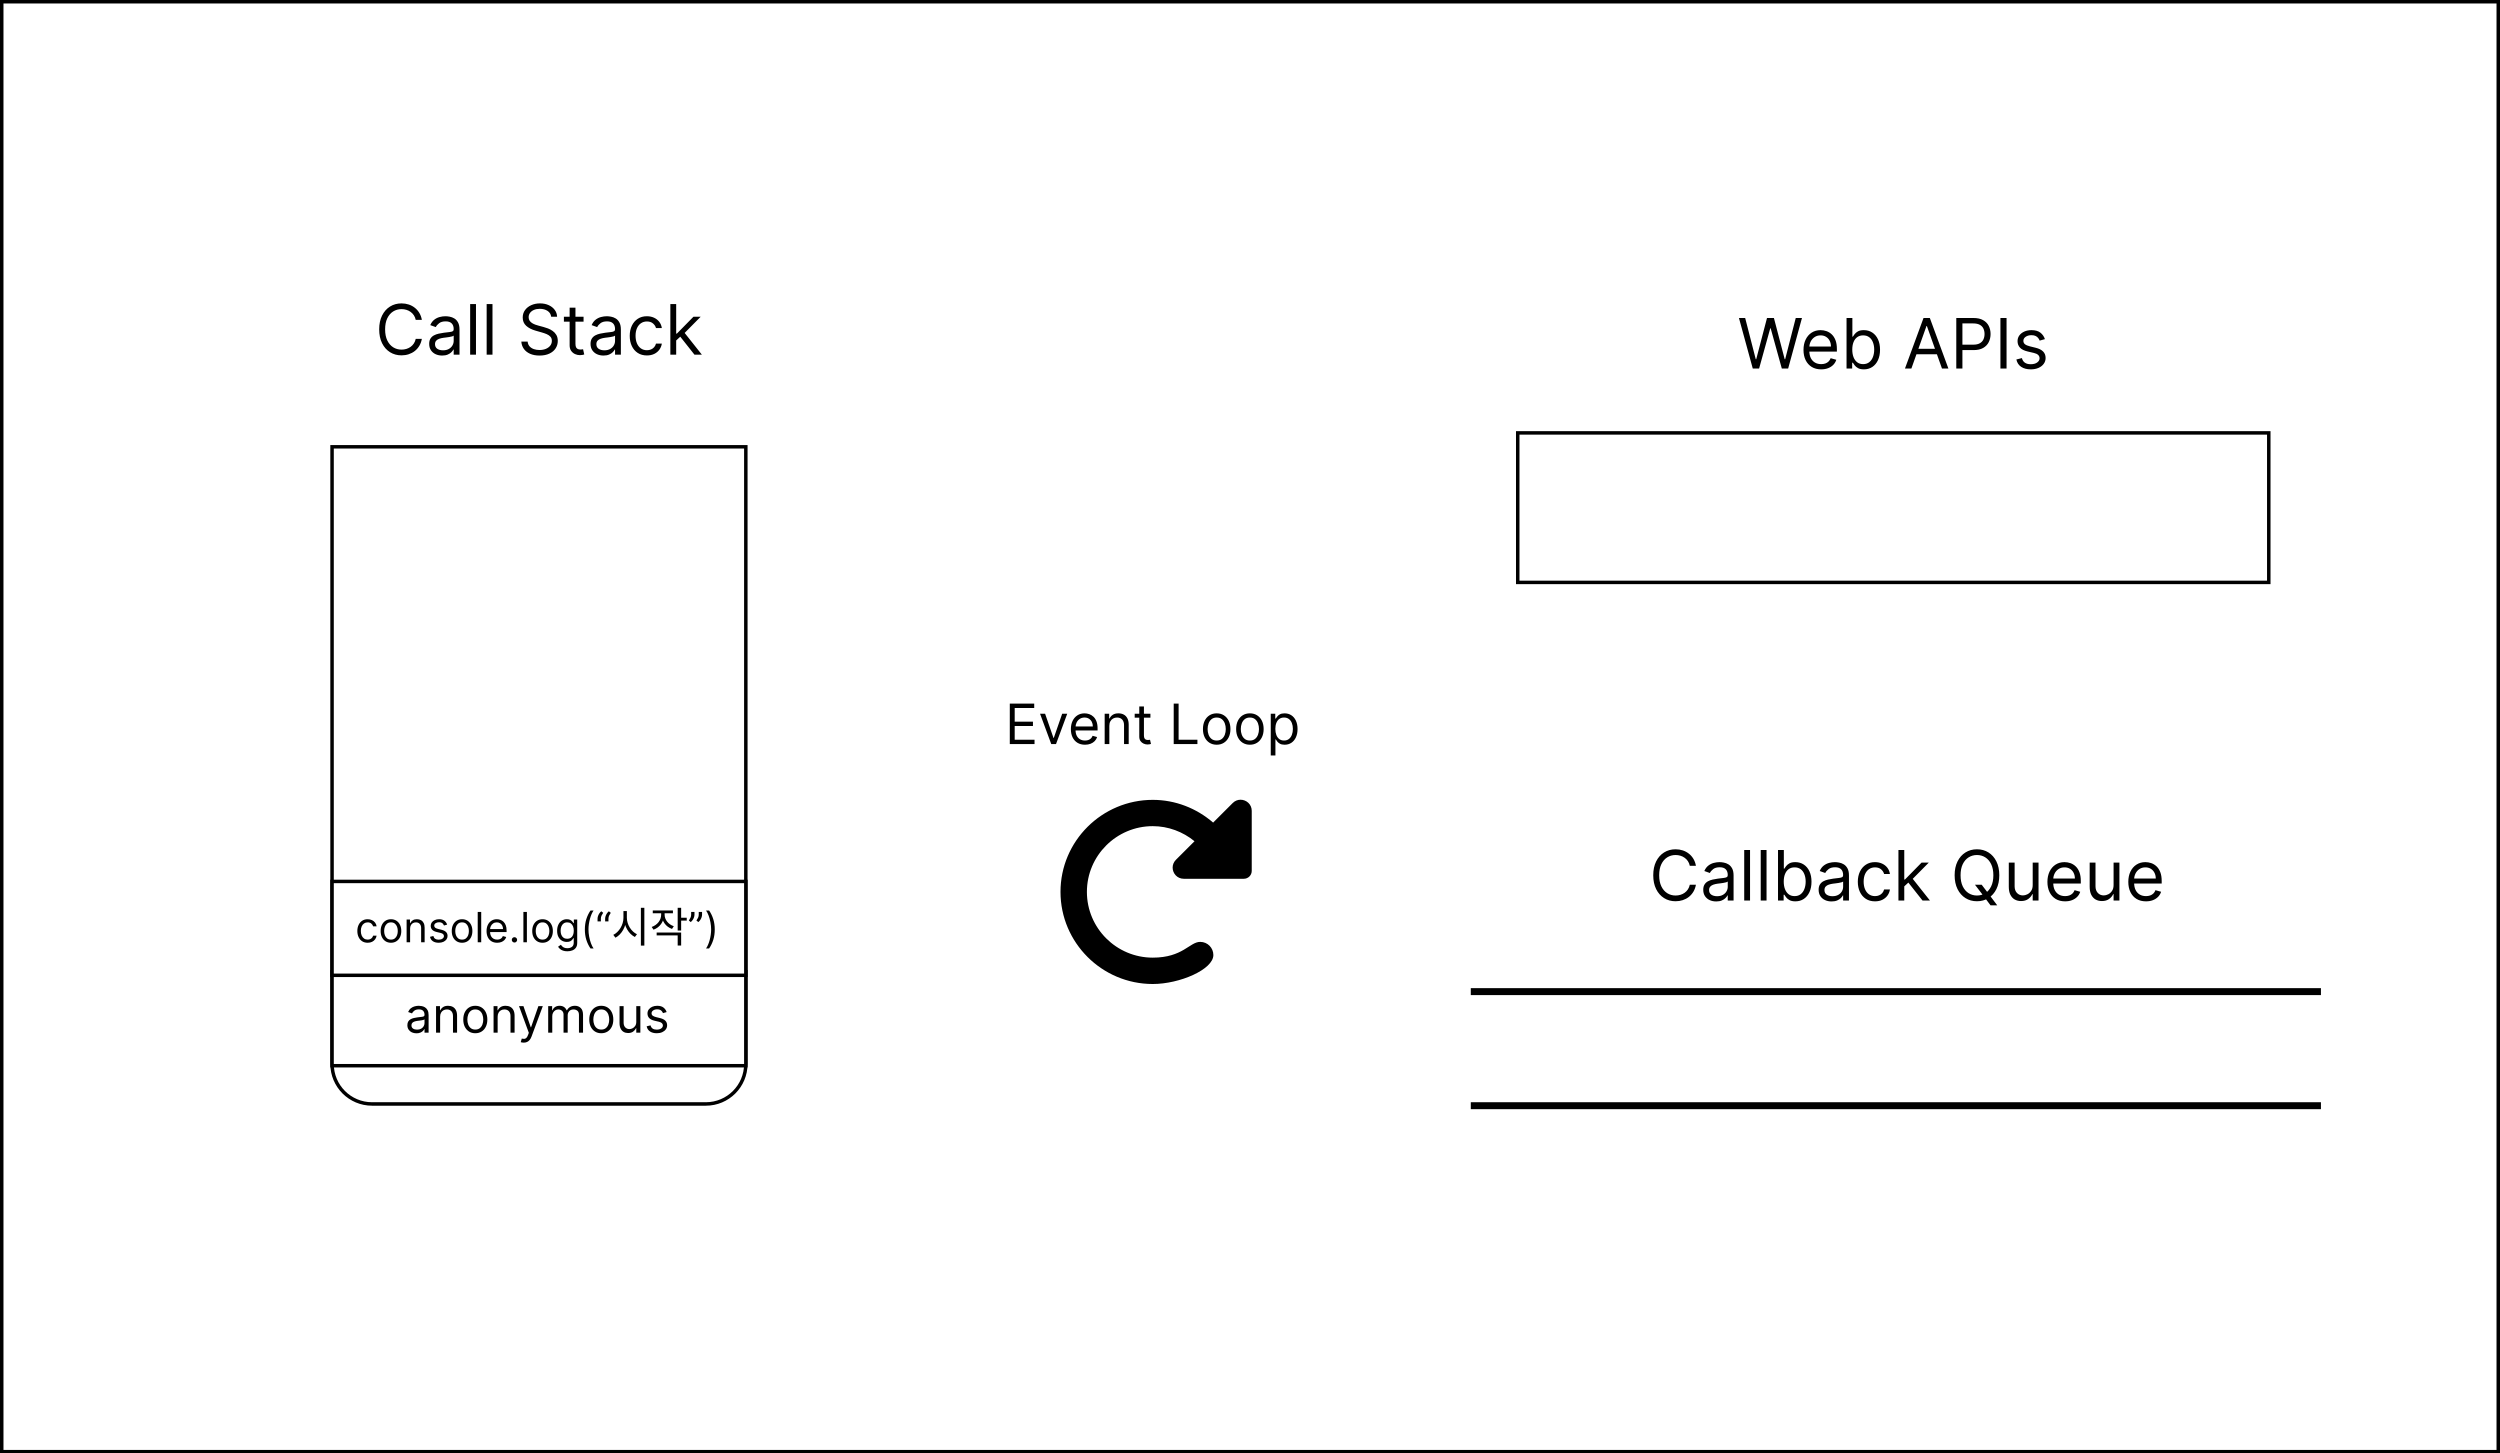<svg width="719" height="418" viewBox="0 0 719 418" fill="none" xmlns="http://www.w3.org/2000/svg">
<rect x="0" y="0" width="719" height="418" fill="#808080" stroke="none"/>
<rect x="0.5" y="0.5" width="718" height="417" fill="white" stroke="black"/>
<path d="M121.327 92H119.566C119.462 91.493 119.279 91.048 119.019 90.665C118.763 90.281 118.451 89.959 118.081 89.699C117.717 89.434 117.312 89.235 116.867 89.102C116.422 88.97 115.958 88.903 115.475 88.903C114.594 88.903 113.796 89.126 113.081 89.571C112.371 90.016 111.805 90.672 111.384 91.538C110.967 92.405 110.759 93.468 110.759 94.727C110.759 95.987 110.967 97.05 111.384 97.916C111.805 98.783 112.371 99.438 113.081 99.883C113.796 100.329 114.594 100.551 115.475 100.551C115.958 100.551 116.422 100.485 116.867 100.352C117.312 100.22 117.717 100.023 118.081 99.763C118.451 99.498 118.763 99.173 119.019 98.79C119.279 98.401 119.462 97.956 119.566 97.454H121.327C121.195 98.198 120.953 98.863 120.603 99.45C120.252 100.037 119.817 100.537 119.296 100.949C118.775 101.356 118.19 101.666 117.542 101.879C116.898 102.092 116.209 102.199 115.475 102.199C114.234 102.199 113.131 101.896 112.165 101.29C111.199 100.684 110.439 99.822 109.885 98.704C109.331 97.587 109.055 96.261 109.055 94.727C109.055 93.193 109.331 91.867 109.885 90.75C110.439 89.633 111.199 88.771 112.165 88.165C113.131 87.559 114.234 87.256 115.475 87.256C116.209 87.256 116.898 87.362 117.542 87.575C118.19 87.788 118.775 88.101 119.296 88.513C119.817 88.92 120.252 89.417 120.603 90.004C120.953 90.587 121.195 91.252 121.327 92ZM127.156 102.256C126.465 102.256 125.838 102.125 125.274 101.865C124.711 101.6 124.263 101.219 123.932 100.722C123.601 100.22 123.435 99.614 123.435 98.903C123.435 98.278 123.558 97.772 123.804 97.383C124.05 96.99 124.379 96.683 124.791 96.46C125.203 96.238 125.658 96.072 126.155 95.963C126.657 95.849 127.161 95.76 127.668 95.693C128.331 95.608 128.868 95.544 129.28 95.501C129.697 95.454 130 95.376 130.189 95.267C130.383 95.158 130.48 94.969 130.48 94.699V94.642C130.48 93.941 130.289 93.397 129.905 93.008C129.526 92.62 128.951 92.426 128.179 92.426C127.379 92.426 126.752 92.601 126.297 92.952C125.843 93.302 125.523 93.676 125.338 94.074L123.747 93.506C124.031 92.843 124.41 92.327 124.884 91.957C125.362 91.583 125.883 91.323 126.446 91.176C127.014 91.025 127.573 90.949 128.122 90.949C128.473 90.949 128.875 90.992 129.33 91.077C129.789 91.157 130.232 91.325 130.658 91.581C131.089 91.837 131.446 92.222 131.73 92.739C132.014 93.255 132.156 93.946 132.156 94.812V102H130.48V100.523H130.395C130.281 100.759 130.092 101.013 129.827 101.283C129.562 101.553 129.209 101.782 128.769 101.972C128.328 102.161 127.791 102.256 127.156 102.256ZM127.412 100.75C128.075 100.75 128.634 100.62 129.088 100.359C129.548 100.099 129.893 99.763 130.125 99.351C130.362 98.939 130.48 98.506 130.48 98.051V96.517C130.409 96.602 130.253 96.68 130.012 96.751C129.775 96.818 129.5 96.877 129.188 96.929C128.88 96.976 128.579 97.019 128.286 97.057C127.997 97.09 127.762 97.118 127.583 97.142C127.147 97.199 126.74 97.291 126.361 97.419C125.987 97.542 125.684 97.729 125.452 97.98C125.225 98.226 125.111 98.562 125.111 98.989C125.111 99.571 125.326 100.011 125.757 100.31C126.193 100.603 126.744 100.75 127.412 100.75ZM136.892 87.454V102H135.216V87.454H136.892ZM141.638 87.454V102H139.962V87.454H141.638ZM158.515 91.091C158.43 90.371 158.084 89.812 157.478 89.415C156.872 89.017 156.128 88.818 155.248 88.818C154.604 88.818 154.04 88.922 153.557 89.131C153.079 89.339 152.705 89.626 152.435 89.99C152.17 90.355 152.037 90.769 152.037 91.233C152.037 91.621 152.13 91.955 152.314 92.234C152.504 92.509 152.745 92.739 153.039 92.923C153.332 93.103 153.64 93.252 153.962 93.371C154.284 93.484 154.58 93.577 154.85 93.648L156.327 94.046C156.706 94.145 157.127 94.282 157.591 94.457C158.06 94.633 158.508 94.872 158.934 95.175C159.365 95.473 159.72 95.856 159.999 96.325C160.278 96.794 160.418 97.369 160.418 98.051C160.418 98.837 160.212 99.547 159.8 100.182C159.393 100.816 158.796 101.321 158.01 101.695C157.229 102.069 156.28 102.256 155.162 102.256C154.121 102.256 153.219 102.088 152.456 101.751C151.699 101.415 151.102 100.946 150.667 100.345C150.236 99.744 149.992 99.046 149.935 98.25H151.753C151.801 98.799 151.985 99.254 152.307 99.614C152.634 99.969 153.046 100.234 153.543 100.409C154.045 100.58 154.585 100.665 155.162 100.665C155.835 100.665 156.439 100.556 156.974 100.338C157.509 100.116 157.932 99.808 158.245 99.415C158.557 99.017 158.714 98.553 158.714 98.023C158.714 97.54 158.579 97.147 158.309 96.844C158.039 96.541 157.684 96.294 157.243 96.105C156.803 95.916 156.327 95.75 155.816 95.608L154.026 95.097C152.89 94.77 151.99 94.303 151.327 93.697C150.664 93.091 150.333 92.298 150.333 91.318C150.333 90.504 150.553 89.794 150.993 89.188C151.439 88.577 152.035 88.103 152.783 87.767C153.536 87.426 154.376 87.256 155.305 87.256C156.242 87.256 157.075 87.424 157.805 87.76C158.534 88.091 159.111 88.546 159.537 89.124C159.968 89.701 160.196 90.357 160.219 91.091H158.515ZM167.831 91.091V92.511H162.178V91.091H167.831ZM163.825 88.477H165.502V98.875C165.502 99.349 165.57 99.704 165.708 99.94C165.85 100.172 166.03 100.329 166.247 100.409C166.47 100.485 166.704 100.523 166.95 100.523C167.135 100.523 167.287 100.513 167.405 100.494C167.523 100.471 167.618 100.452 167.689 100.438L168.03 101.943C167.916 101.986 167.758 102.028 167.554 102.071C167.351 102.118 167.093 102.142 166.78 102.142C166.307 102.142 165.843 102.04 165.388 101.837C164.938 101.633 164.564 101.323 164.266 100.906C163.972 100.49 163.825 99.964 163.825 99.329V88.477ZM173.563 102.256C172.871 102.256 172.244 102.125 171.681 101.865C171.117 101.6 170.67 101.219 170.338 100.722C170.007 100.22 169.841 99.614 169.841 98.903C169.841 98.278 169.964 97.772 170.21 97.383C170.457 96.99 170.786 96.683 171.198 96.46C171.61 96.238 172.064 96.072 172.561 95.963C173.063 95.849 173.567 95.76 174.074 95.693C174.737 95.608 175.274 95.544 175.686 95.501C176.103 95.454 176.406 95.376 176.595 95.267C176.789 95.158 176.887 94.969 176.887 94.699V94.642C176.887 93.941 176.695 93.397 176.311 93.008C175.932 92.62 175.357 92.426 174.585 92.426C173.785 92.426 173.158 92.601 172.703 92.952C172.249 93.302 171.929 93.676 171.744 94.074L170.154 93.506C170.438 92.843 170.816 92.327 171.29 91.957C171.768 91.583 172.289 91.323 172.852 91.176C173.421 91.025 173.979 90.949 174.529 90.949C174.879 90.949 175.281 90.992 175.736 91.077C176.195 91.157 176.638 91.325 177.064 91.581C177.495 91.837 177.852 92.222 178.137 92.739C178.421 93.255 178.563 93.946 178.563 94.812V102H176.887V100.523H176.801C176.688 100.759 176.498 101.013 176.233 101.283C175.968 101.553 175.615 101.782 175.175 101.972C174.735 102.161 174.197 102.256 173.563 102.256ZM173.818 100.75C174.481 100.75 175.04 100.62 175.494 100.359C175.954 100.099 176.299 99.763 176.531 99.351C176.768 98.939 176.887 98.506 176.887 98.051V96.517C176.816 96.602 176.659 96.68 176.418 96.751C176.181 96.818 175.906 96.877 175.594 96.929C175.286 96.976 174.985 97.019 174.692 97.057C174.403 97.09 174.169 97.118 173.989 97.142C173.553 97.199 173.146 97.291 172.767 97.419C172.393 97.542 172.09 97.729 171.858 97.98C171.631 98.226 171.517 98.562 171.517 98.989C171.517 99.571 171.733 100.011 172.164 100.31C172.599 100.603 173.151 100.75 173.818 100.75ZM186.054 102.227C185.031 102.227 184.15 101.986 183.412 101.503C182.673 101.02 182.105 100.355 181.707 99.507C181.309 98.66 181.111 97.691 181.111 96.602C181.111 95.494 181.314 94.517 181.721 93.669C182.133 92.817 182.706 92.151 183.44 91.673C184.179 91.19 185.041 90.949 186.025 90.949C186.792 90.949 187.484 91.091 188.099 91.375C188.715 91.659 189.219 92.057 189.612 92.568C190.005 93.079 190.249 93.676 190.344 94.358H188.667C188.54 93.861 188.256 93.421 187.815 93.037C187.38 92.649 186.792 92.454 186.054 92.454C185.4 92.454 184.827 92.625 184.335 92.966C183.847 93.302 183.466 93.778 183.192 94.394C182.922 95.004 182.787 95.722 182.787 96.546C182.787 97.388 182.919 98.122 183.184 98.747C183.454 99.372 183.833 99.858 184.321 100.203C184.813 100.549 185.391 100.722 186.054 100.722C186.489 100.722 186.885 100.646 187.24 100.494C187.595 100.343 187.896 100.125 188.142 99.841C188.388 99.557 188.563 99.216 188.667 98.818H190.344C190.249 99.462 190.015 100.042 189.64 100.558C189.271 101.07 188.781 101.477 188.17 101.78C187.564 102.078 186.859 102.227 186.054 102.227ZM194.356 98.023L194.328 95.949H194.669L199.442 91.091H201.515L196.43 96.233H196.288L194.356 98.023ZM192.794 102V87.454H194.47V102H192.794ZM199.726 102L195.464 96.602L196.657 95.438L201.856 102H199.726Z" fill="black"/>
<rect x="436.5" y="124.5" width="216" height="43" fill="white" stroke="black"/>
<path d="M504.099 106L500.121 91.454H501.911L504.951 103.301H505.093L508.19 91.454H510.178L513.275 103.301H513.417L516.457 91.454H518.246L514.269 106H512.451L509.241 94.409H509.127L505.917 106H504.099ZM523.772 106.227C522.721 106.227 521.814 105.995 521.052 105.531C520.294 105.062 519.71 104.409 519.298 103.571C518.89 102.728 518.687 101.748 518.687 100.631C518.687 99.513 518.89 98.528 519.298 97.676C519.71 96.819 520.282 96.151 521.016 95.673C521.755 95.19 522.617 94.949 523.602 94.949C524.17 94.949 524.731 95.044 525.285 95.233C525.839 95.422 526.343 95.73 526.798 96.156C527.252 96.578 527.614 97.136 527.884 97.832C528.154 98.528 528.289 99.385 528.289 100.403V101.114H519.88V99.665H526.585C526.585 99.049 526.461 98.5 526.215 98.017C525.974 97.534 525.628 97.153 525.178 96.874C524.733 96.594 524.208 96.454 523.602 96.454C522.934 96.454 522.356 96.62 521.869 96.952C521.386 97.278 521.014 97.704 520.754 98.23C520.493 98.756 520.363 99.319 520.363 99.921V100.886C520.363 101.71 520.505 102.409 520.789 102.982C521.078 103.55 521.478 103.983 521.989 104.281C522.501 104.575 523.095 104.722 523.772 104.722C524.212 104.722 524.61 104.66 524.965 104.537C525.325 104.409 525.635 104.22 525.896 103.969C526.156 103.713 526.357 103.396 526.499 103.017L528.119 103.472C527.948 104.021 527.662 104.504 527.259 104.92C526.857 105.332 526.36 105.654 525.768 105.886C525.176 106.114 524.511 106.227 523.772 106.227ZM531.066 106V91.454H532.742V96.824H532.884C533.007 96.635 533.178 96.393 533.396 96.099C533.618 95.801 533.935 95.536 534.347 95.304C534.764 95.067 535.327 94.949 536.038 94.949C536.956 94.949 537.766 95.178 538.467 95.638C539.167 96.097 539.714 96.748 540.107 97.591C540.5 98.434 540.697 99.428 540.697 100.574C540.697 101.729 540.5 102.731 540.107 103.578C539.714 104.421 539.17 105.074 538.474 105.538C537.778 105.998 536.975 106.227 536.066 106.227C535.365 106.227 534.804 106.111 534.383 105.879C533.961 105.643 533.637 105.375 533.41 105.077C533.183 104.774 533.007 104.523 532.884 104.324H532.685V106H531.066ZM532.714 100.545C532.714 101.369 532.835 102.096 533.076 102.726C533.317 103.351 533.67 103.841 534.134 104.196C534.598 104.546 535.166 104.722 535.839 104.722C536.54 104.722 537.124 104.537 537.593 104.168C538.067 103.794 538.422 103.292 538.658 102.662C538.9 102.027 539.021 101.322 539.021 100.545C539.021 99.778 538.902 99.087 538.665 98.472C538.433 97.851 538.081 97.361 537.607 97.001C537.138 96.637 536.549 96.454 535.839 96.454C535.157 96.454 534.584 96.627 534.12 96.973C533.656 97.314 533.306 97.792 533.069 98.408C532.832 99.019 532.714 99.731 532.714 100.545ZM549.71 106H547.863L553.204 91.454H555.022L560.363 106H558.516L554.17 93.756H554.056L549.71 106ZM550.391 100.318H557.835V101.881H550.391V100.318ZM562.629 106V91.454H567.543C568.684 91.454 569.617 91.66 570.342 92.072C571.071 92.48 571.611 93.031 571.961 93.727C572.311 94.423 572.487 95.2 572.487 96.057C572.487 96.914 572.311 97.693 571.961 98.394C571.615 99.094 571.08 99.653 570.356 100.07C569.631 100.482 568.703 100.688 567.572 100.688H564.049V99.125H567.515C568.296 99.125 568.924 98.99 569.397 98.72C569.871 98.45 570.214 98.086 570.427 97.626C570.645 97.162 570.754 96.639 570.754 96.057C570.754 95.474 570.645 94.954 570.427 94.494C570.214 94.035 569.868 93.675 569.39 93.415C568.912 93.15 568.277 93.017 567.487 93.017H564.39V106H562.629ZM577.085 91.454V106H575.324V91.454H577.085ZM588.117 97.534L586.611 97.96C586.516 97.709 586.377 97.465 586.192 97.229C586.012 96.987 585.766 96.788 585.453 96.632C585.141 96.476 584.741 96.398 584.253 96.398C583.586 96.398 583.029 96.552 582.584 96.859C582.144 97.162 581.924 97.548 581.924 98.017C581.924 98.434 582.075 98.763 582.378 99.004C582.681 99.246 583.155 99.447 583.799 99.608L585.418 100.006C586.393 100.242 587.12 100.605 587.598 101.092C588.077 101.575 588.316 102.198 588.316 102.96C588.316 103.585 588.136 104.144 587.776 104.636C587.421 105.129 586.924 105.517 586.284 105.801C585.645 106.085 584.902 106.227 584.054 106.227C582.942 106.227 582.021 105.986 581.292 105.503C580.562 105.02 580.101 104.314 579.907 103.386L581.498 102.989C581.649 103.576 581.935 104.016 582.357 104.31C582.783 104.603 583.339 104.75 584.026 104.75C584.807 104.75 585.427 104.584 585.887 104.253C586.351 103.917 586.583 103.514 586.583 103.045C586.583 102.667 586.45 102.349 586.185 102.094C585.92 101.833 585.513 101.639 584.963 101.511L583.145 101.085C582.146 100.848 581.412 100.482 580.944 99.984C580.48 99.483 580.248 98.855 580.248 98.102C580.248 97.487 580.42 96.942 580.766 96.469C581.116 95.995 581.592 95.624 582.194 95.354C582.8 95.084 583.486 94.949 584.253 94.949C585.333 94.949 586.18 95.186 586.796 95.659C587.416 96.133 587.856 96.758 588.117 97.534Z" fill="black"/>
<path d="M95.5 128.5H214.5V306C214.5 312.351 209.351 317.5 203 317.5H107C100.649 317.5 95.5 312.351 95.5 306V128.5Z" fill="white" stroke="black"/>
<path d="M423 318H667.5M423 285.191H667.5" stroke="black" stroke-width="2"/>
<path d="M487.747 249H485.986C485.882 248.493 485.699 248.048 485.439 247.665C485.183 247.281 484.871 246.959 484.501 246.699C484.137 246.434 483.732 246.235 483.287 246.102C482.842 245.97 482.378 245.903 481.895 245.903C481.014 245.903 480.216 246.126 479.501 246.571C478.791 247.016 478.225 247.672 477.804 248.538C477.387 249.405 477.179 250.468 477.179 251.727C477.179 252.987 477.387 254.05 477.804 254.916C478.225 255.783 478.791 256.438 479.501 256.884C480.216 257.329 481.014 257.551 481.895 257.551C482.378 257.551 482.842 257.485 483.287 257.352C483.732 257.22 484.137 257.023 484.501 256.763C484.871 256.498 485.183 256.173 485.439 255.79C485.699 255.402 485.882 254.956 485.986 254.455H487.747C487.615 255.198 487.373 255.863 487.023 256.45C486.672 257.037 486.237 257.537 485.716 257.949C485.195 258.356 484.61 258.666 483.962 258.879C483.318 259.092 482.629 259.199 481.895 259.199C480.654 259.199 479.551 258.896 478.585 258.29C477.619 257.684 476.859 256.822 476.305 255.705C475.751 254.587 475.474 253.261 475.474 251.727C475.474 250.193 475.751 248.867 476.305 247.75C476.859 246.633 477.619 245.771 478.585 245.165C479.551 244.559 480.654 244.256 481.895 244.256C482.629 244.256 483.318 244.362 483.962 244.575C484.61 244.788 485.195 245.101 485.716 245.513C486.237 245.92 486.672 246.417 487.023 247.004C487.373 247.587 487.615 248.252 487.747 249ZM493.576 259.256C492.885 259.256 492.258 259.125 491.694 258.865C491.131 258.6 490.683 258.219 490.352 257.722C490.02 257.22 489.855 256.614 489.855 255.903C489.855 255.278 489.978 254.772 490.224 254.384C490.47 253.991 490.799 253.683 491.211 253.46C491.623 253.238 492.078 253.072 492.575 252.963C493.077 252.849 493.581 252.759 494.088 252.693C494.751 252.608 495.288 252.544 495.7 252.501C496.117 252.454 496.42 252.376 496.609 252.267C496.803 252.158 496.9 251.969 496.9 251.699V251.642C496.9 250.941 496.708 250.397 496.325 250.009C495.946 249.62 495.371 249.426 494.599 249.426C493.799 249.426 493.172 249.601 492.717 249.952C492.262 250.302 491.943 250.676 491.758 251.074L490.167 250.506C490.451 249.843 490.83 249.327 491.304 248.957C491.782 248.583 492.303 248.323 492.866 248.176C493.434 248.025 493.993 247.949 494.542 247.949C494.893 247.949 495.295 247.991 495.75 248.077C496.209 248.157 496.652 248.325 497.078 248.581C497.509 248.837 497.866 249.223 498.15 249.739C498.434 250.255 498.576 250.946 498.576 251.812V259H496.9V257.523H496.815C496.701 257.759 496.512 258.013 496.247 258.283C495.982 258.553 495.629 258.782 495.189 258.972C494.748 259.161 494.211 259.256 493.576 259.256ZM493.832 257.75C494.495 257.75 495.054 257.62 495.508 257.359C495.967 257.099 496.313 256.763 496.545 256.351C496.782 255.939 496.9 255.506 496.9 255.051V253.517C496.829 253.602 496.673 253.68 496.431 253.751C496.195 253.818 495.92 253.877 495.608 253.929C495.3 253.976 494.999 254.019 494.706 254.057C494.417 254.09 494.182 254.118 494.002 254.142C493.567 254.199 493.16 254.291 492.781 254.419C492.407 254.542 492.104 254.729 491.872 254.98C491.645 255.226 491.531 255.562 491.531 255.989C491.531 256.571 491.746 257.011 492.177 257.31C492.613 257.603 493.164 257.75 493.832 257.75ZM503.312 244.455V259H501.636V244.455H503.312ZM508.058 244.455V259H506.382V244.455H508.058ZM511.355 259V244.455H513.031V249.824H513.173C513.296 249.634 513.467 249.393 513.685 249.099C513.907 248.801 514.224 248.536 514.636 248.304C515.053 248.067 515.616 247.949 516.327 247.949C517.245 247.949 518.055 248.179 518.756 248.638C519.456 249.097 520.003 249.748 520.396 250.591C520.789 251.434 520.986 252.428 520.986 253.574C520.986 254.729 520.789 255.731 520.396 256.578C520.003 257.421 519.459 258.074 518.763 258.538C518.067 258.998 517.264 259.227 516.355 259.227C515.654 259.227 515.093 259.111 514.672 258.879C514.25 258.643 513.926 258.375 513.699 258.077C513.472 257.774 513.296 257.523 513.173 257.324H512.974V259H511.355ZM513.003 253.545C513.003 254.369 513.124 255.096 513.365 255.726C513.607 256.351 513.959 256.841 514.423 257.196C514.887 257.546 515.455 257.722 516.128 257.722C516.829 257.722 517.413 257.537 517.882 257.168C518.356 256.794 518.711 256.292 518.947 255.662C519.189 255.027 519.31 254.322 519.31 253.545C519.31 252.778 519.191 252.087 518.955 251.472C518.723 250.851 518.37 250.361 517.896 250.001C517.428 249.637 516.838 249.455 516.128 249.455C515.446 249.455 514.873 249.627 514.409 249.973C513.945 250.314 513.595 250.792 513.358 251.408C513.121 252.018 513.003 252.731 513.003 253.545ZM526.76 259.256C526.069 259.256 525.441 259.125 524.878 258.865C524.314 258.6 523.867 258.219 523.536 257.722C523.204 257.22 523.038 256.614 523.038 255.903C523.038 255.278 523.161 254.772 523.408 254.384C523.654 253.991 523.983 253.683 524.395 253.46C524.807 253.238 525.261 253.072 525.759 252.963C526.26 252.849 526.765 252.759 527.271 252.693C527.934 252.608 528.472 252.544 528.884 252.501C529.3 252.454 529.603 252.376 529.793 252.267C529.987 252.158 530.084 251.969 530.084 251.699V251.642C530.084 250.941 529.892 250.397 529.509 250.009C529.13 249.62 528.554 249.426 527.783 249.426C526.982 249.426 526.355 249.601 525.901 249.952C525.446 250.302 525.126 250.676 524.942 251.074L523.351 250.506C523.635 249.843 524.014 249.327 524.487 248.957C524.965 248.583 525.486 248.323 526.05 248.176C526.618 248.025 527.177 247.949 527.726 247.949C528.076 247.949 528.479 247.991 528.933 248.077C529.393 248.157 529.835 248.325 530.261 248.581C530.692 248.837 531.05 249.223 531.334 249.739C531.618 250.255 531.76 250.946 531.76 251.812V259H530.084V257.523H529.999C529.885 257.759 529.696 258.013 529.43 258.283C529.165 258.553 528.813 258.782 528.372 258.972C527.932 259.161 527.394 259.256 526.76 259.256ZM527.016 257.75C527.679 257.75 528.237 257.62 528.692 257.359C529.151 257.099 529.497 256.763 529.729 256.351C529.965 255.939 530.084 255.506 530.084 255.051V253.517C530.013 253.602 529.857 253.68 529.615 253.751C529.378 253.818 529.104 253.877 528.791 253.929C528.483 253.976 528.183 254.019 527.889 254.057C527.6 254.09 527.366 254.118 527.186 254.142C526.75 254.199 526.343 254.291 525.964 254.419C525.59 254.542 525.287 254.729 525.055 254.98C524.828 255.226 524.714 255.562 524.714 255.989C524.714 256.571 524.93 257.011 525.361 257.31C525.796 257.603 526.348 257.75 527.016 257.75ZM539.251 259.227C538.228 259.227 537.348 258.986 536.609 258.503C535.87 258.02 535.302 257.355 534.904 256.507C534.507 255.66 534.308 254.691 534.308 253.602C534.308 252.494 534.511 251.517 534.919 250.669C535.331 249.817 535.904 249.152 536.637 248.673C537.376 248.19 538.238 247.949 539.223 247.949C539.99 247.949 540.681 248.091 541.297 248.375C541.912 248.659 542.416 249.057 542.809 249.568C543.202 250.08 543.446 250.676 543.541 251.358H541.865C541.737 250.861 541.453 250.42 541.012 250.037C540.577 249.649 539.99 249.455 539.251 249.455C538.598 249.455 538.025 249.625 537.532 249.966C537.045 250.302 536.663 250.778 536.389 251.393C536.119 252.004 535.984 252.722 535.984 253.545C535.984 254.388 536.117 255.122 536.382 255.747C536.652 256.372 537.03 256.857 537.518 257.203C538.011 257.549 538.588 257.722 539.251 257.722C539.687 257.722 540.082 257.646 540.437 257.494C540.792 257.343 541.093 257.125 541.339 256.841C541.585 256.557 541.761 256.216 541.865 255.818H543.541C543.446 256.462 543.212 257.042 542.838 257.558C542.468 258.07 541.978 258.477 541.368 258.78C540.761 259.078 540.056 259.227 539.251 259.227ZM547.554 255.023L547.525 252.949H547.866L552.639 248.091H554.713L549.627 253.233H549.485L547.554 255.023ZM545.991 259V244.455H547.667V259H545.991ZM552.923 259L548.662 253.602L549.855 252.438L555.054 259H552.923ZM568.006 254.455H569.938L571.558 256.585L571.984 257.153L574.398 260.364H572.467L570.876 258.233L570.478 257.693L568.006 254.455ZM574.995 251.727C574.995 253.261 574.718 254.587 574.164 255.705C573.61 256.822 572.85 257.684 571.884 258.29C570.918 258.896 569.815 259.199 568.575 259.199C567.334 259.199 566.231 258.896 565.265 258.29C564.299 257.684 563.539 256.822 562.985 255.705C562.431 254.587 562.154 253.261 562.154 251.727C562.154 250.193 562.431 248.867 562.985 247.75C563.539 246.633 564.299 245.771 565.265 245.165C566.231 244.559 567.334 244.256 568.575 244.256C569.815 244.256 570.918 244.559 571.884 245.165C572.85 245.771 573.61 246.633 574.164 247.75C574.718 248.867 574.995 250.193 574.995 251.727ZM573.29 251.727C573.29 250.468 573.08 249.405 572.658 248.538C572.242 247.672 571.676 247.016 570.961 246.571C570.251 246.126 569.455 245.903 568.575 245.903C567.694 245.903 566.896 246.126 566.181 246.571C565.471 247.016 564.905 247.672 564.484 248.538C564.067 249.405 563.859 250.468 563.859 251.727C563.859 252.987 564.067 254.05 564.484 254.916C564.905 255.783 565.471 256.438 566.181 256.884C566.896 257.329 567.694 257.551 568.575 257.551C569.455 257.551 570.251 257.329 570.961 256.884C571.676 256.438 572.242 255.783 572.658 254.916C573.08 254.05 573.29 252.987 573.29 251.727ZM584.604 254.54V248.091H586.281V259H584.604V257.153H584.491C584.235 257.707 583.837 258.179 583.298 258.567C582.758 258.95 582.076 259.142 581.252 259.142C580.57 259.142 579.964 258.993 579.434 258.695C578.904 258.392 578.487 257.937 578.184 257.331C577.881 256.72 577.729 255.951 577.729 255.023V248.091H579.406V254.909C579.406 255.705 579.628 256.339 580.073 256.812C580.523 257.286 581.096 257.523 581.792 257.523C582.209 257.523 582.632 257.416 583.063 257.203C583.499 256.99 583.863 256.663 584.157 256.223C584.455 255.783 584.604 255.222 584.604 254.54ZM593.924 259.227C592.873 259.227 591.967 258.995 591.204 258.531C590.447 258.062 589.862 257.409 589.45 256.571C589.043 255.728 588.839 254.748 588.839 253.631C588.839 252.513 589.043 251.528 589.45 250.676C589.862 249.819 590.435 249.152 591.169 248.673C591.907 248.19 592.769 247.949 593.754 247.949C594.322 247.949 594.883 248.044 595.437 248.233C595.991 248.422 596.495 248.73 596.95 249.156C597.404 249.578 597.767 250.136 598.037 250.832C598.306 251.528 598.441 252.385 598.441 253.403V254.114H590.032V252.665H596.737C596.737 252.049 596.614 251.5 596.368 251.017C596.126 250.534 595.78 250.153 595.331 249.874C594.886 249.594 594.36 249.455 593.754 249.455C593.086 249.455 592.509 249.62 592.021 249.952C591.538 250.278 591.166 250.705 590.906 251.23C590.645 251.756 590.515 252.319 590.515 252.92V253.886C590.515 254.71 590.657 255.409 590.941 255.982C591.23 256.55 591.63 256.983 592.142 257.281C592.653 257.575 593.247 257.722 593.924 257.722C594.365 257.722 594.762 257.66 595.118 257.537C595.477 257.409 595.788 257.22 596.048 256.969C596.308 256.713 596.51 256.396 596.652 256.017L598.271 256.472C598.1 257.021 597.814 257.504 597.412 257.92C597.009 258.332 596.512 258.654 595.92 258.886C595.328 259.114 594.663 259.227 593.924 259.227ZM607.866 254.54V248.091H609.542V259H607.866V257.153H607.752C607.497 257.707 607.099 258.179 606.559 258.567C606.02 258.95 605.338 259.142 604.514 259.142C603.832 259.142 603.226 258.993 602.696 258.695C602.165 258.392 601.749 257.937 601.446 257.331C601.143 256.72 600.991 255.951 600.991 255.023V248.091H602.667V254.909C602.667 255.705 602.89 256.339 603.335 256.812C603.785 257.286 604.358 257.523 605.054 257.523C605.47 257.523 605.894 257.416 606.325 257.203C606.761 256.99 607.125 256.663 607.419 256.223C607.717 255.783 607.866 255.222 607.866 254.54ZM617.186 259.227C616.135 259.227 615.228 258.995 614.466 258.531C613.708 258.062 613.124 257.409 612.712 256.571C612.304 255.728 612.101 254.748 612.101 253.631C612.101 252.513 612.304 251.528 612.712 250.676C613.124 249.819 613.696 249.152 614.43 248.673C615.169 248.19 616.031 247.949 617.016 247.949C617.584 247.949 618.145 248.044 618.699 248.233C619.253 248.422 619.757 248.73 620.212 249.156C620.666 249.578 621.028 250.136 621.298 250.832C621.568 251.528 621.703 252.385 621.703 253.403V254.114H613.294V252.665H619.999C619.999 252.049 619.875 251.5 619.629 251.017C619.388 250.534 619.042 250.153 618.592 249.874C618.147 249.594 617.622 249.455 617.016 249.455C616.348 249.455 615.77 249.62 615.283 249.952C614.8 250.278 614.428 250.705 614.168 251.23C613.907 251.756 613.777 252.319 613.777 252.92V253.886C613.777 254.71 613.919 255.409 614.203 255.982C614.492 256.55 614.892 256.983 615.403 257.281C615.915 257.575 616.509 257.722 617.186 257.722C617.626 257.722 618.024 257.66 618.379 257.537C618.739 257.409 619.049 257.22 619.31 256.969C619.57 256.713 619.771 256.396 619.913 256.017L621.533 256.472C621.362 257.021 621.076 257.504 620.673 257.92C620.271 258.332 619.774 258.654 619.182 258.886C618.59 259.114 617.925 259.227 617.186 259.227Z" fill="black"/>
<path d="M290.417 214V202.364H297.44V203.614H291.826V207.545H297.076V208.795H291.826V212.75H297.531V214H290.417ZM306.934 205.273L303.707 214H302.343L299.116 205.273H300.57L302.979 212.227H303.07L305.479 205.273H306.934ZM312.05 214.182C311.21 214.182 310.484 213.996 309.874 213.625C309.268 213.25 308.8 212.727 308.471 212.057C308.145 211.383 307.982 210.598 307.982 209.705C307.982 208.811 308.145 208.023 308.471 207.341C308.8 206.655 309.259 206.121 309.846 205.739C310.437 205.352 311.126 205.159 311.914 205.159C312.369 205.159 312.817 205.235 313.261 205.386C313.704 205.538 314.107 205.784 314.471 206.125C314.835 206.462 315.124 206.909 315.34 207.466C315.556 208.023 315.664 208.708 315.664 209.523V210.091H308.937V208.932H314.3C314.3 208.439 314.202 208 314.005 207.614C313.812 207.227 313.535 206.922 313.175 206.699C312.819 206.475 312.399 206.364 311.914 206.364C311.38 206.364 310.918 206.496 310.528 206.761C310.141 207.023 309.844 207.364 309.636 207.784C309.427 208.205 309.323 208.655 309.323 209.136V209.909C309.323 210.568 309.437 211.127 309.664 211.585C309.895 212.04 310.215 212.386 310.624 212.625C311.033 212.86 311.509 212.977 312.05 212.977C312.403 212.977 312.721 212.928 313.005 212.83C313.293 212.727 313.541 212.576 313.749 212.375C313.958 212.17 314.119 211.917 314.232 211.614L315.528 211.977C315.391 212.417 315.162 212.803 314.84 213.136C314.518 213.466 314.121 213.723 313.647 213.909C313.174 214.091 312.641 214.182 312.05 214.182ZM319.045 208.75V214H317.704V205.273H318.999V206.636H319.113C319.317 206.193 319.628 205.837 320.045 205.568C320.461 205.295 320.999 205.159 321.658 205.159C322.249 205.159 322.766 205.28 323.21 205.523C323.653 205.761 323.997 206.125 324.244 206.614C324.49 207.098 324.613 207.712 324.613 208.455V214H323.272V208.545C323.272 207.86 323.094 207.326 322.738 206.943C322.382 206.557 321.893 206.364 321.272 206.364C320.844 206.364 320.461 206.456 320.124 206.642C319.791 206.828 319.528 207.098 319.335 207.455C319.141 207.811 319.045 208.242 319.045 208.75ZM330.859 205.273V206.409H326.336V205.273H330.859ZM327.654 203.182H328.995V211.5C328.995 211.879 329.05 212.163 329.16 212.352C329.273 212.538 329.417 212.663 329.592 212.727C329.77 212.788 329.957 212.818 330.154 212.818C330.302 212.818 330.423 212.811 330.518 212.795C330.612 212.777 330.688 212.761 330.745 212.75L331.018 213.955C330.927 213.989 330.8 214.023 330.637 214.057C330.474 214.095 330.268 214.114 330.018 214.114C329.639 214.114 329.268 214.032 328.904 213.869C328.544 213.706 328.245 213.458 328.006 213.125C327.772 212.792 327.654 212.371 327.654 211.864V203.182ZM337.558 214V202.364H338.967V212.75H344.376V214H337.558ZM349.921 214.182C349.133 214.182 348.442 213.994 347.847 213.619C347.256 213.244 346.794 212.72 346.461 212.045C346.131 211.371 345.967 210.583 345.967 209.682C345.967 208.773 346.131 207.979 346.461 207.301C346.794 206.623 347.256 206.097 347.847 205.722C348.442 205.347 349.133 205.159 349.921 205.159C350.709 205.159 351.398 205.347 351.989 205.722C352.584 206.097 353.046 206.623 353.376 207.301C353.709 207.979 353.876 208.773 353.876 209.682C353.876 210.583 353.709 211.371 353.376 212.045C353.046 212.72 352.584 213.244 351.989 213.619C351.398 213.994 350.709 214.182 349.921 214.182ZM349.921 212.977C350.52 212.977 351.012 212.824 351.398 212.517C351.785 212.21 352.071 211.807 352.256 211.307C352.442 210.807 352.535 210.265 352.535 209.682C352.535 209.098 352.442 208.555 352.256 208.051C352.071 207.547 351.785 207.14 351.398 206.83C351.012 206.519 350.52 206.364 349.921 206.364C349.323 206.364 348.83 206.519 348.444 206.83C348.058 207.14 347.772 207.547 347.586 208.051C347.4 208.555 347.308 209.098 347.308 209.682C347.308 210.265 347.4 210.807 347.586 211.307C347.772 211.807 348.058 212.21 348.444 212.517C348.83 212.824 349.323 212.977 349.921 212.977ZM359.468 214.182C358.68 214.182 357.989 213.994 357.394 213.619C356.803 213.244 356.341 212.72 356.008 212.045C355.678 211.371 355.513 210.583 355.513 209.682C355.513 208.773 355.678 207.979 356.008 207.301C356.341 206.623 356.803 206.097 357.394 205.722C357.989 205.347 358.68 205.159 359.468 205.159C360.256 205.159 360.945 205.347 361.536 205.722C362.131 206.097 362.593 206.623 362.923 207.301C363.256 207.979 363.423 208.773 363.423 209.682C363.423 210.583 363.256 211.371 362.923 212.045C362.593 212.72 362.131 213.244 361.536 213.619C360.945 213.994 360.256 214.182 359.468 214.182ZM359.468 212.977C360.067 212.977 360.559 212.824 360.945 212.517C361.332 212.21 361.618 211.807 361.803 211.307C361.989 210.807 362.082 210.265 362.082 209.682C362.082 209.098 361.989 208.555 361.803 208.051C361.618 207.547 361.332 207.14 360.945 206.83C360.559 206.519 360.067 206.364 359.468 206.364C358.87 206.364 358.377 206.519 357.991 206.83C357.604 207.14 357.318 207.547 357.133 208.051C356.947 208.555 356.854 209.098 356.854 209.682C356.854 210.265 356.947 210.807 357.133 211.307C357.318 211.807 357.604 212.21 357.991 212.517C358.377 212.824 358.87 212.977 359.468 212.977ZM365.469 217.273V205.273H366.765V206.659H366.924C367.022 206.508 367.159 206.314 367.333 206.08C367.511 205.841 367.765 205.629 368.094 205.443C368.428 205.254 368.879 205.159 369.447 205.159C370.182 205.159 370.829 205.343 371.39 205.71C371.951 206.078 372.388 206.598 372.702 207.273C373.017 207.947 373.174 208.742 373.174 209.659C373.174 210.583 373.017 211.384 372.702 212.062C372.388 212.737 371.952 213.259 371.396 213.631C370.839 213.998 370.197 214.182 369.469 214.182C368.909 214.182 368.46 214.089 368.123 213.903C367.786 213.714 367.526 213.5 367.344 213.261C367.163 213.019 367.022 212.818 366.924 212.659H366.81V217.273H365.469ZM366.788 209.636C366.788 210.295 366.884 210.877 367.077 211.381C367.271 211.881 367.553 212.273 367.924 212.557C368.295 212.837 368.75 212.977 369.288 212.977C369.848 212.977 370.316 212.83 370.691 212.534C371.07 212.235 371.354 211.833 371.543 211.33C371.737 210.822 371.833 210.258 371.833 209.636C371.833 209.023 371.738 208.47 371.549 207.977C371.363 207.481 371.081 207.089 370.702 206.801C370.327 206.509 369.856 206.364 369.288 206.364C368.742 206.364 368.284 206.502 367.913 206.778C367.541 207.051 367.261 207.434 367.072 207.926C366.882 208.415 366.788 208.985 366.788 209.636Z" fill="black"/>
<path d="M356.778 230C358.422 230 360 231.275 360 233.2V250.466C360 251.72 358.983 252.735 357.728 252.735H340.458C338.528 252.735 337.25 251.159 337.25 249.516C337.25 248.731 337.542 247.93 338.194 247.279L343.542 241.937C340.197 239.199 335.974 237.601 331.535 237.601C321.093 237.601 312.593 246.085 312.593 256.512C312.593 266.94 321.088 275.419 331.531 275.419C340.2 275.419 342.132 270.885 345.174 270.885C347.364 270.885 348.963 272.665 348.963 274.667C348.963 278.814 339.292 283 331.539 283C316.912 283 305 271.107 305 256.503C305 241.899 316.916 230.039 331.543 230.039C338.015 230.039 344.131 232.452 348.896 236.579L354.538 230.942C355.19 230.291 355.996 230 356.778 230Z" fill="black"/>
<rect x="95.5" y="279.5" width="119" height="27" fill="white" stroke="black"/>
<path d="M119.765 297.179C119.281 297.179 118.842 297.088 118.448 296.906C118.053 296.72 117.74 296.453 117.508 296.105C117.276 295.754 117.16 295.33 117.16 294.832C117.16 294.395 117.246 294.04 117.419 293.768C117.591 293.493 117.821 293.278 118.11 293.122C118.398 292.966 118.716 292.85 119.064 292.774C119.416 292.695 119.769 292.632 120.123 292.585C120.587 292.526 120.964 292.481 121.252 292.451C121.544 292.418 121.756 292.363 121.888 292.287C122.024 292.211 122.092 292.078 122.092 291.889V291.849C122.092 291.359 121.958 290.978 121.689 290.706C121.424 290.434 121.022 290.298 120.481 290.298C119.921 290.298 119.482 290.421 119.164 290.666C118.846 290.911 118.622 291.173 118.493 291.452L117.379 291.054C117.578 290.59 117.843 290.229 118.174 289.97C118.509 289.708 118.874 289.526 119.268 289.423C119.666 289.317 120.057 289.264 120.441 289.264C120.687 289.264 120.968 289.294 121.287 289.354C121.608 289.41 121.918 289.528 122.216 289.707C122.518 289.886 122.768 290.156 122.967 290.517C123.166 290.878 123.265 291.362 123.265 291.969V297H122.092V295.966H122.032C121.953 296.132 121.82 296.309 121.635 296.498C121.449 296.687 121.202 296.848 120.894 296.98C120.586 297.113 120.209 297.179 119.765 297.179ZM119.944 296.125C120.408 296.125 120.799 296.034 121.118 295.852C121.439 295.669 121.681 295.434 121.843 295.146C122.009 294.857 122.092 294.554 122.092 294.236V293.162C122.042 293.222 121.933 293.276 121.764 293.326C121.598 293.372 121.406 293.414 121.187 293.45C120.972 293.483 120.761 293.513 120.556 293.54C120.354 293.563 120.19 293.583 120.064 293.599C119.759 293.639 119.474 293.704 119.209 293.793C118.947 293.879 118.735 294.01 118.572 294.186C118.413 294.358 118.334 294.594 118.334 294.892C118.334 295.3 118.484 295.608 118.786 295.817C119.091 296.022 119.477 296.125 119.944 296.125ZM126.58 292.406V297H125.407V289.364H126.54V290.557H126.64C126.819 290.169 127.091 289.857 127.455 289.622C127.82 289.384 128.29 289.264 128.867 289.264C129.384 289.264 129.837 289.37 130.224 289.582C130.612 289.791 130.914 290.109 131.129 290.537C131.345 290.961 131.452 291.498 131.452 292.148V297H130.279V292.227C130.279 291.627 130.123 291.16 129.812 290.825C129.5 290.487 129.073 290.318 128.529 290.318C128.155 290.318 127.82 290.399 127.525 290.562C127.233 290.724 127.003 290.961 126.834 291.273C126.665 291.584 126.58 291.962 126.58 292.406ZM136.699 297.159C136.009 297.159 135.404 296.995 134.884 296.667C134.367 296.339 133.963 295.88 133.671 295.29C133.383 294.7 133.238 294.01 133.238 293.222C133.238 292.426 133.383 291.732 133.671 291.138C133.963 290.545 134.367 290.085 134.884 289.756C135.404 289.428 136.009 289.264 136.699 289.264C137.388 289.264 137.991 289.428 138.508 289.756C139.029 290.085 139.433 290.545 139.721 291.138C140.013 291.732 140.159 292.426 140.159 293.222C140.159 294.01 140.013 294.7 139.721 295.29C139.433 295.88 139.029 296.339 138.508 296.667C137.991 296.995 137.388 297.159 136.699 297.159ZM136.699 296.105C137.222 296.105 137.653 295.971 137.991 295.702C138.329 295.434 138.58 295.081 138.742 294.643C138.904 294.206 138.986 293.732 138.986 293.222C138.986 292.711 138.904 292.236 138.742 291.795C138.58 291.354 138.329 290.998 137.991 290.726C137.653 290.454 137.222 290.318 136.699 290.318C136.175 290.318 135.744 290.454 135.406 290.726C135.068 290.998 134.818 291.354 134.655 291.795C134.493 292.236 134.412 292.711 134.412 293.222C134.412 293.732 134.493 294.206 134.655 294.643C134.818 295.081 135.068 295.434 135.406 295.702C135.744 295.971 136.175 296.105 136.699 296.105ZM143.123 292.406V297H141.95V289.364H143.083V290.557H143.183C143.362 290.169 143.634 289.857 143.998 289.622C144.363 289.384 144.833 289.264 145.41 289.264C145.927 289.264 146.38 289.37 146.767 289.582C147.155 289.791 147.457 290.109 147.672 290.537C147.888 290.961 147.995 291.498 147.995 292.148V297H146.822V292.227C146.822 291.627 146.666 291.16 146.355 290.825C146.043 290.487 145.616 290.318 145.072 290.318C144.697 290.318 144.363 290.399 144.068 290.562C143.776 290.724 143.546 290.961 143.377 291.273C143.208 291.584 143.123 291.962 143.123 292.406ZM150.622 299.864C150.423 299.864 150.245 299.847 150.09 299.814C149.934 299.784 149.826 299.754 149.766 299.724L150.065 298.69C150.35 298.763 150.602 298.79 150.82 298.77C151.039 298.75 151.233 298.652 151.402 298.477C151.574 298.304 151.732 298.024 151.874 297.636L152.093 297.04L149.269 289.364H150.542L152.65 295.449H152.729L154.837 289.364H156.11L152.869 298.114C152.723 298.508 152.542 298.835 152.327 299.093C152.111 299.355 151.861 299.549 151.576 299.675C151.294 299.801 150.976 299.864 150.622 299.864ZM157.659 297V289.364H158.792V290.557H158.892C159.051 290.149 159.308 289.833 159.662 289.607C160.017 289.379 160.443 289.264 160.94 289.264C161.444 289.264 161.863 289.379 162.198 289.607C162.536 289.833 162.799 290.149 162.988 290.557H163.068C163.263 290.162 163.557 289.849 163.948 289.617C164.339 289.382 164.808 289.264 165.355 289.264C166.038 289.264 166.596 289.478 167.03 289.906C167.464 290.33 167.682 290.991 167.682 291.889V297H166.508V291.889C166.508 291.326 166.354 290.923 166.046 290.681C165.738 290.439 165.375 290.318 164.957 290.318C164.42 290.318 164.004 290.481 163.709 290.805C163.414 291.127 163.267 291.535 163.267 292.028V297H162.074V291.77C162.074 291.336 161.933 290.986 161.651 290.721C161.369 290.452 161.006 290.318 160.562 290.318C160.257 290.318 159.972 290.399 159.707 290.562C159.445 290.724 159.233 290.95 159.071 291.238C158.912 291.523 158.832 291.853 158.832 292.227V297H157.659ZM172.929 297.159C172.24 297.159 171.635 296.995 171.114 296.667C170.597 296.339 170.193 295.88 169.901 295.29C169.613 294.7 169.469 294.01 169.469 293.222C169.469 292.426 169.613 291.732 169.901 291.138C170.193 290.545 170.597 290.085 171.114 289.756C171.635 289.428 172.24 289.264 172.929 289.264C173.618 289.264 174.222 289.428 174.739 289.756C175.259 290.085 175.663 290.545 175.952 291.138C176.243 291.732 176.389 292.426 176.389 293.222C176.389 294.01 176.243 294.7 175.952 295.29C175.663 295.88 175.259 296.339 174.739 296.667C174.222 296.995 173.618 297.159 172.929 297.159ZM172.929 296.105C173.453 296.105 173.884 295.971 174.222 295.702C174.56 295.434 174.81 295.081 174.972 294.643C175.135 294.206 175.216 293.732 175.216 293.222C175.216 292.711 175.135 292.236 174.972 291.795C174.81 291.354 174.56 290.998 174.222 290.726C173.884 290.454 173.453 290.318 172.929 290.318C172.405 290.318 171.975 290.454 171.636 290.726C171.298 290.998 171.048 291.354 170.886 291.795C170.723 292.236 170.642 292.711 170.642 293.222C170.642 293.732 170.723 294.206 170.886 294.643C171.048 295.081 171.298 295.434 171.636 295.702C171.975 295.971 172.405 296.105 172.929 296.105ZM182.993 293.878V289.364H184.166V297H182.993V295.707H182.913C182.734 296.095 182.456 296.425 182.078 296.697C181.7 296.965 181.223 297.099 180.646 297.099C180.169 297.099 179.745 296.995 179.373 296.786C179.002 296.574 178.711 296.256 178.498 295.832C178.286 295.404 178.18 294.866 178.18 294.216V289.364H179.354V294.136C179.354 294.693 179.509 295.137 179.821 295.469C180.136 295.8 180.537 295.966 181.024 295.966C181.316 295.966 181.612 295.891 181.914 295.742C182.219 295.593 182.474 295.364 182.68 295.056C182.888 294.748 182.993 294.355 182.993 293.878ZM191.724 291.074L190.67 291.372C190.604 291.196 190.506 291.026 190.377 290.86C190.251 290.691 190.079 290.552 189.86 290.442C189.641 290.333 189.361 290.278 189.02 290.278C188.552 290.278 188.163 290.386 187.851 290.602C187.543 290.814 187.389 291.084 187.389 291.412C187.389 291.704 187.495 291.934 187.707 292.103C187.919 292.272 188.251 292.413 188.701 292.526L189.835 292.804C190.518 292.97 191.026 293.223 191.361 293.565C191.696 293.903 191.863 294.339 191.863 294.872C191.863 295.31 191.737 295.701 191.486 296.045C191.237 296.39 190.889 296.662 190.441 296.861C189.994 297.06 189.474 297.159 188.88 297.159C188.102 297.159 187.457 296.99 186.946 296.652C186.436 296.314 186.113 295.82 185.977 295.17L187.091 294.892C187.197 295.303 187.397 295.611 187.692 295.817C187.991 296.022 188.38 296.125 188.861 296.125C189.407 296.125 189.842 296.009 190.163 295.777C190.488 295.542 190.65 295.26 190.65 294.932C190.65 294.667 190.557 294.445 190.372 294.266C190.186 294.083 189.901 293.947 189.517 293.858L188.244 293.56C187.545 293.394 187.031 293.137 186.703 292.789C186.378 292.438 186.216 291.999 186.216 291.472C186.216 291.041 186.337 290.66 186.579 290.328C186.824 289.997 187.157 289.737 187.578 289.548C188.002 289.359 188.483 289.264 189.02 289.264C189.775 289.264 190.369 289.43 190.799 289.761C191.234 290.093 191.542 290.53 191.724 291.074Z" fill="black"/>
<rect x="95.5" y="253.5" width="119" height="27" fill="white" stroke="black"/>
<path d="M105.738 271.136C105.124 271.136 104.596 270.991 104.153 270.702C103.709 270.412 103.368 270.013 103.13 269.504C102.891 268.996 102.772 268.415 102.772 267.761C102.772 267.097 102.894 266.51 103.138 266.001C103.385 265.49 103.729 265.091 104.17 264.804C104.613 264.514 105.13 264.369 105.721 264.369C106.181 264.369 106.596 264.455 106.965 264.625C107.334 264.795 107.637 265.034 107.873 265.341C108.108 265.648 108.255 266.006 108.312 266.415H107.306C107.229 266.116 107.059 265.852 106.795 265.622C106.533 265.389 106.181 265.273 105.738 265.273C105.346 265.273 105.002 265.375 104.706 265.58C104.414 265.781 104.185 266.067 104.02 266.436C103.858 266.803 103.778 267.233 103.778 267.727C103.778 268.233 103.857 268.673 104.016 269.048C104.178 269.423 104.405 269.714 104.698 269.922C104.993 270.129 105.34 270.233 105.738 270.233C105.999 270.233 106.236 270.188 106.449 270.097C106.662 270.006 106.843 269.875 106.991 269.705C107.138 269.534 107.243 269.33 107.306 269.091H108.312C108.255 269.477 108.114 269.825 107.89 270.135C107.668 270.442 107.374 270.686 107.008 270.868C106.644 271.047 106.221 271.136 105.738 271.136ZM112.441 271.136C111.85 271.136 111.331 270.996 110.885 270.714C110.442 270.433 110.096 270.04 109.846 269.534C109.599 269.028 109.475 268.437 109.475 267.761C109.475 267.08 109.599 266.484 109.846 265.976C110.096 265.467 110.442 265.072 110.885 264.791C111.331 264.51 111.85 264.369 112.441 264.369C113.032 264.369 113.549 264.51 113.992 264.791C114.438 265.072 114.785 265.467 115.032 265.976C115.282 266.484 115.407 267.08 115.407 267.761C115.407 268.437 115.282 269.028 115.032 269.534C114.785 270.04 114.438 270.433 113.992 270.714C113.549 270.996 113.032 271.136 112.441 271.136ZM112.441 270.233C112.89 270.233 113.259 270.118 113.549 269.888C113.839 269.658 114.053 269.355 114.192 268.98C114.331 268.605 114.401 268.199 114.401 267.761C114.401 267.324 114.331 266.916 114.192 266.538C114.053 266.161 113.839 265.855 113.549 265.622C113.259 265.389 112.89 265.273 112.441 265.273C111.992 265.273 111.623 265.389 111.333 265.622C111.043 265.855 110.829 266.161 110.689 266.538C110.55 266.916 110.481 267.324 110.481 267.761C110.481 268.199 110.55 268.605 110.689 268.98C110.829 269.355 111.043 269.658 111.333 269.888C111.623 270.118 111.992 270.233 112.441 270.233ZM117.948 267.062V271H116.942V264.455H117.914V265.477H117.999C118.152 265.145 118.385 264.878 118.698 264.676C119.01 264.472 119.414 264.369 119.908 264.369C120.351 264.369 120.739 264.46 121.071 264.642C121.404 264.821 121.662 265.094 121.847 265.46C122.031 265.824 122.124 266.284 122.124 266.841V271H121.118V266.909C121.118 266.395 120.985 265.994 120.718 265.707C120.45 265.418 120.084 265.273 119.618 265.273C119.297 265.273 119.01 265.342 118.757 265.482C118.507 265.621 118.31 265.824 118.165 266.091C118.02 266.358 117.948 266.682 117.948 267.062ZM128.598 265.92L127.694 266.176C127.638 266.026 127.554 265.879 127.443 265.737C127.335 265.592 127.187 265.473 127 265.379C126.812 265.286 126.572 265.239 126.28 265.239C125.879 265.239 125.545 265.331 125.278 265.516C125.014 265.697 124.882 265.929 124.882 266.21C124.882 266.46 124.973 266.658 125.155 266.803C125.336 266.947 125.621 267.068 126.007 267.165L126.979 267.403C127.564 267.545 128 267.763 128.287 268.055C128.574 268.345 128.717 268.719 128.717 269.176C128.717 269.551 128.609 269.886 128.393 270.182C128.18 270.477 127.882 270.71 127.498 270.881C127.115 271.051 126.669 271.136 126.16 271.136C125.493 271.136 124.94 270.991 124.503 270.702C124.065 270.412 123.788 269.989 123.672 269.432L124.626 269.193C124.717 269.545 124.889 269.81 125.142 269.986C125.398 270.162 125.731 270.25 126.143 270.25C126.612 270.25 126.984 270.151 127.26 269.952C127.538 269.75 127.677 269.509 127.677 269.227C127.677 269 127.598 268.81 127.439 268.656C127.28 268.5 127.035 268.384 126.706 268.307L125.615 268.051C125.015 267.909 124.575 267.689 124.294 267.391C124.015 267.089 123.876 266.713 123.876 266.261C123.876 265.892 123.98 265.565 124.187 265.281C124.398 264.997 124.683 264.774 125.044 264.612C125.407 264.45 125.819 264.369 126.28 264.369C126.927 264.369 127.436 264.511 127.805 264.795C128.177 265.08 128.442 265.455 128.598 265.92ZM132.89 271.136C132.299 271.136 131.781 270.996 131.335 270.714C130.892 270.433 130.545 270.04 130.295 269.534C130.048 269.028 129.924 268.437 129.924 267.761C129.924 267.08 130.048 266.484 130.295 265.976C130.545 265.467 130.892 265.072 131.335 264.791C131.781 264.51 132.299 264.369 132.89 264.369C133.481 264.369 133.998 264.51 134.441 264.791C134.887 265.072 135.234 265.467 135.481 265.976C135.731 266.484 135.856 267.08 135.856 267.761C135.856 268.437 135.731 269.028 135.481 269.534C135.234 270.04 134.887 270.433 134.441 270.714C133.998 270.996 133.481 271.136 132.89 271.136ZM132.89 270.233C133.339 270.233 133.708 270.118 133.998 269.888C134.288 269.658 134.502 269.355 134.642 268.98C134.781 268.605 134.85 268.199 134.85 267.761C134.85 267.324 134.781 266.916 134.642 266.538C134.502 266.161 134.288 265.855 133.998 265.622C133.708 265.389 133.339 265.273 132.89 265.273C132.441 265.273 132.072 265.389 131.782 265.622C131.492 265.855 131.278 266.161 131.139 266.538C130.999 266.916 130.93 267.324 130.93 267.761C130.93 268.199 130.999 268.605 131.139 268.98C131.278 269.355 131.492 269.658 131.782 269.888C132.072 270.118 132.441 270.233 132.89 270.233ZM138.397 262.273V271H137.391V262.273H138.397ZM142.983 271.136C142.352 271.136 141.808 270.997 141.351 270.719C140.896 270.438 140.546 270.045 140.298 269.543C140.054 269.037 139.932 268.449 139.932 267.778C139.932 267.108 140.054 266.517 140.298 266.006C140.546 265.491 140.889 265.091 141.33 264.804C141.773 264.514 142.29 264.369 142.881 264.369C143.222 264.369 143.558 264.426 143.891 264.54C144.223 264.653 144.526 264.838 144.798 265.094C145.071 265.347 145.289 265.682 145.45 266.099C145.612 266.517 145.693 267.031 145.693 267.642V268.068H140.648V267.199H144.671C144.671 266.83 144.597 266.5 144.449 266.21C144.304 265.92 144.097 265.692 143.827 265.524C143.56 265.357 143.244 265.273 142.881 265.273C142.48 265.273 142.134 265.372 141.841 265.571C141.551 265.767 141.328 266.023 141.172 266.338C141.016 266.653 140.938 266.991 140.938 267.352V267.932C140.938 268.426 141.023 268.845 141.193 269.189C141.367 269.53 141.607 269.79 141.914 269.969C142.22 270.145 142.577 270.233 142.983 270.233C143.247 270.233 143.486 270.196 143.699 270.122C143.915 270.045 144.101 269.932 144.257 269.781C144.414 269.628 144.534 269.437 144.619 269.21L145.591 269.483C145.489 269.812 145.317 270.102 145.075 270.352C144.834 270.599 144.536 270.793 144.181 270.932C143.825 271.068 143.426 271.136 142.983 271.136ZM147.956 271.068C147.746 271.068 147.566 270.993 147.415 270.842C147.264 270.692 147.189 270.511 147.189 270.301C147.189 270.091 147.264 269.911 147.415 269.76C147.566 269.609 147.746 269.534 147.956 269.534C148.166 269.534 148.347 269.609 148.497 269.76C148.648 269.911 148.723 270.091 148.723 270.301C148.723 270.44 148.688 270.568 148.617 270.685C148.548 270.801 148.456 270.895 148.34 270.966C148.226 271.034 148.098 271.068 147.956 271.068ZM151.534 262.273V271H150.528V262.273H151.534ZM156.035 271.136C155.444 271.136 154.925 270.996 154.479 270.714C154.036 270.433 153.689 270.04 153.439 269.534C153.192 269.028 153.069 268.437 153.069 267.761C153.069 267.08 153.192 266.484 153.439 265.976C153.689 265.467 154.036 265.072 154.479 264.791C154.925 264.51 155.444 264.369 156.035 264.369C156.626 264.369 157.143 264.51 157.586 264.791C158.032 265.072 158.378 265.467 158.626 265.976C158.876 266.484 159.001 267.08 159.001 267.761C159.001 268.437 158.876 269.028 158.626 269.534C158.378 270.04 158.032 270.433 157.586 270.714C157.143 270.996 156.626 271.136 156.035 271.136ZM156.035 270.233C156.483 270.233 156.853 270.118 157.143 269.888C157.432 269.658 157.647 269.355 157.786 268.98C157.925 268.605 157.995 268.199 157.995 267.761C157.995 267.324 157.925 266.916 157.786 266.538C157.647 266.161 157.432 265.855 157.143 265.622C156.853 265.389 156.483 265.273 156.035 265.273C155.586 265.273 155.216 265.389 154.927 265.622C154.637 265.855 154.422 266.161 154.283 266.538C154.144 266.916 154.074 267.324 154.074 267.761C154.074 268.199 154.144 268.605 154.283 268.98C154.422 269.355 154.637 269.658 154.927 269.888C155.216 270.118 155.586 270.233 156.035 270.233ZM163.178 273.591C162.692 273.591 162.274 273.528 161.925 273.403C161.575 273.281 161.284 273.119 161.051 272.918C160.821 272.719 160.638 272.506 160.502 272.278L161.303 271.716C161.394 271.835 161.509 271.972 161.648 272.125C161.787 272.281 161.977 272.416 162.219 272.53C162.463 272.646 162.783 272.705 163.178 272.705C163.706 272.705 164.142 272.577 164.486 272.321C164.83 272.065 165.002 271.665 165.002 271.119V269.79H164.916C164.843 269.909 164.737 270.057 164.601 270.233C164.468 270.406 164.274 270.561 164.021 270.697C163.771 270.831 163.433 270.898 163.007 270.898C162.479 270.898 162.004 270.773 161.584 270.523C161.166 270.273 160.835 269.909 160.591 269.432C160.35 268.955 160.229 268.375 160.229 267.693C160.229 267.023 160.347 266.439 160.583 265.942C160.818 265.442 161.146 265.055 161.567 264.783C161.987 264.507 162.473 264.369 163.024 264.369C163.45 264.369 163.789 264.44 164.039 264.582C164.291 264.722 164.485 264.881 164.618 265.06C164.754 265.236 164.86 265.381 164.933 265.494H165.036V264.455H166.007V271.188C166.007 271.75 165.879 272.207 165.624 272.56C165.371 272.915 165.03 273.175 164.601 273.339C164.175 273.507 163.7 273.591 163.178 273.591ZM163.144 269.994C163.547 269.994 163.888 269.902 164.166 269.717C164.445 269.533 164.656 269.267 164.801 268.92C164.946 268.574 165.019 268.159 165.019 267.676C165.019 267.205 164.948 266.788 164.806 266.428C164.664 266.067 164.453 265.784 164.175 265.58C163.896 265.375 163.553 265.273 163.144 265.273C162.718 265.273 162.362 265.381 162.078 265.597C161.797 265.812 161.585 266.102 161.443 266.466C161.304 266.83 161.235 267.233 161.235 267.676C161.235 268.131 161.306 268.533 161.448 268.882C161.593 269.229 161.806 269.501 162.087 269.7C162.371 269.896 162.723 269.994 163.144 269.994ZM168.206 267.318C168.206 266.244 168.345 265.257 168.624 264.357C168.905 263.453 169.306 262.622 169.825 261.864H170.712C170.507 262.145 170.316 262.491 170.137 262.903C169.96 263.312 169.806 263.763 169.672 264.254C169.539 264.743 169.433 265.249 169.357 265.771C169.283 266.294 169.246 266.81 169.246 267.318C169.246 267.994 169.311 268.68 169.442 269.376C169.573 270.072 169.749 270.719 169.97 271.315C170.192 271.912 170.439 272.398 170.712 272.773H169.825C169.306 272.014 168.905 271.185 168.624 270.284C168.345 269.381 168.206 268.392 168.206 267.318ZM171.855 265V264.233C171.855 264 171.896 263.753 171.979 263.491C172.064 263.227 172.186 262.973 172.345 262.729C172.507 262.482 172.702 262.267 172.929 262.085L173.474 262.528C173.295 262.784 173.139 263.051 173.006 263.33C172.875 263.605 172.809 263.901 172.809 264.216V265H171.855ZM174.037 265V264.233C174.037 264 174.078 263.753 174.16 263.491C174.246 263.227 174.368 262.973 174.527 262.729C174.689 262.482 174.883 262.267 175.111 262.085L175.656 262.528C175.477 262.784 175.321 263.051 175.187 263.33C175.057 263.605 174.991 263.901 174.991 264.216V265H174.037ZM179.302 262.024V263.968C179.302 266.02 177.994 268.096 176.386 268.864L176.998 269.68C178.774 268.78 180.118 266.464 180.118 263.968V262.024H179.302ZM179.47 262.024V263.968C179.47 266.38 180.826 268.612 182.59 269.476L183.19 268.684C181.582 267.94 180.286 265.948 180.286 263.968V262.024H179.47ZM184.318 261.076V271.948H185.314V261.076H184.318ZM190.149 262.204V263.08C190.149 264.628 189.069 266.02 187.425 266.596L187.953 267.376C189.765 266.728 190.965 265.072 190.965 263.08V262.204H190.149ZM190.329 262.204V263.068C190.329 264.94 191.481 266.536 193.269 267.16L193.785 266.38C192.189 265.84 191.145 264.508 191.145 263.068V262.204H190.329ZM187.737 261.844V262.66H193.533V261.844H187.737ZM194.901 261.088V267.616H195.897V261.088H194.901ZM195.621 263.944V264.772H197.505V263.944H195.621ZM188.853 268.192V269.02H194.901V271.936H195.897V268.192H188.853ZM199.731 262.273V263.04C199.731 263.273 199.688 263.521 199.603 263.786C199.52 264.047 199.398 264.301 199.236 264.548C199.077 264.793 198.884 265.006 198.657 265.188L198.111 264.744C198.29 264.489 198.445 264.223 198.576 263.947C198.709 263.669 198.776 263.372 198.776 263.057V262.273H199.731ZM201.912 262.273V263.04C201.912 263.273 201.87 263.521 201.785 263.786C201.702 264.047 201.58 264.301 201.418 264.548C201.259 264.793 201.066 265.006 200.839 265.188L200.293 264.744C200.472 264.489 200.627 264.223 200.758 263.947C200.891 263.669 200.958 263.372 200.958 263.057V262.273H201.912ZM205.562 267.318C205.562 268.392 205.422 269.381 205.14 270.284C204.862 271.185 204.463 272.014 203.943 272.773H203.057C203.261 272.491 203.452 272.145 203.628 271.733C203.807 271.324 203.963 270.875 204.096 270.386C204.23 269.895 204.334 269.388 204.407 268.865C204.484 268.339 204.523 267.824 204.523 267.318C204.523 266.642 204.457 265.956 204.327 265.26C204.196 264.564 204.02 263.918 203.798 263.321C203.577 262.724 203.329 262.239 203.057 261.864H203.943C204.463 262.622 204.862 263.453 205.14 264.357C205.422 265.257 205.562 266.244 205.562 267.318Z" fill="black"/>
</svg>
